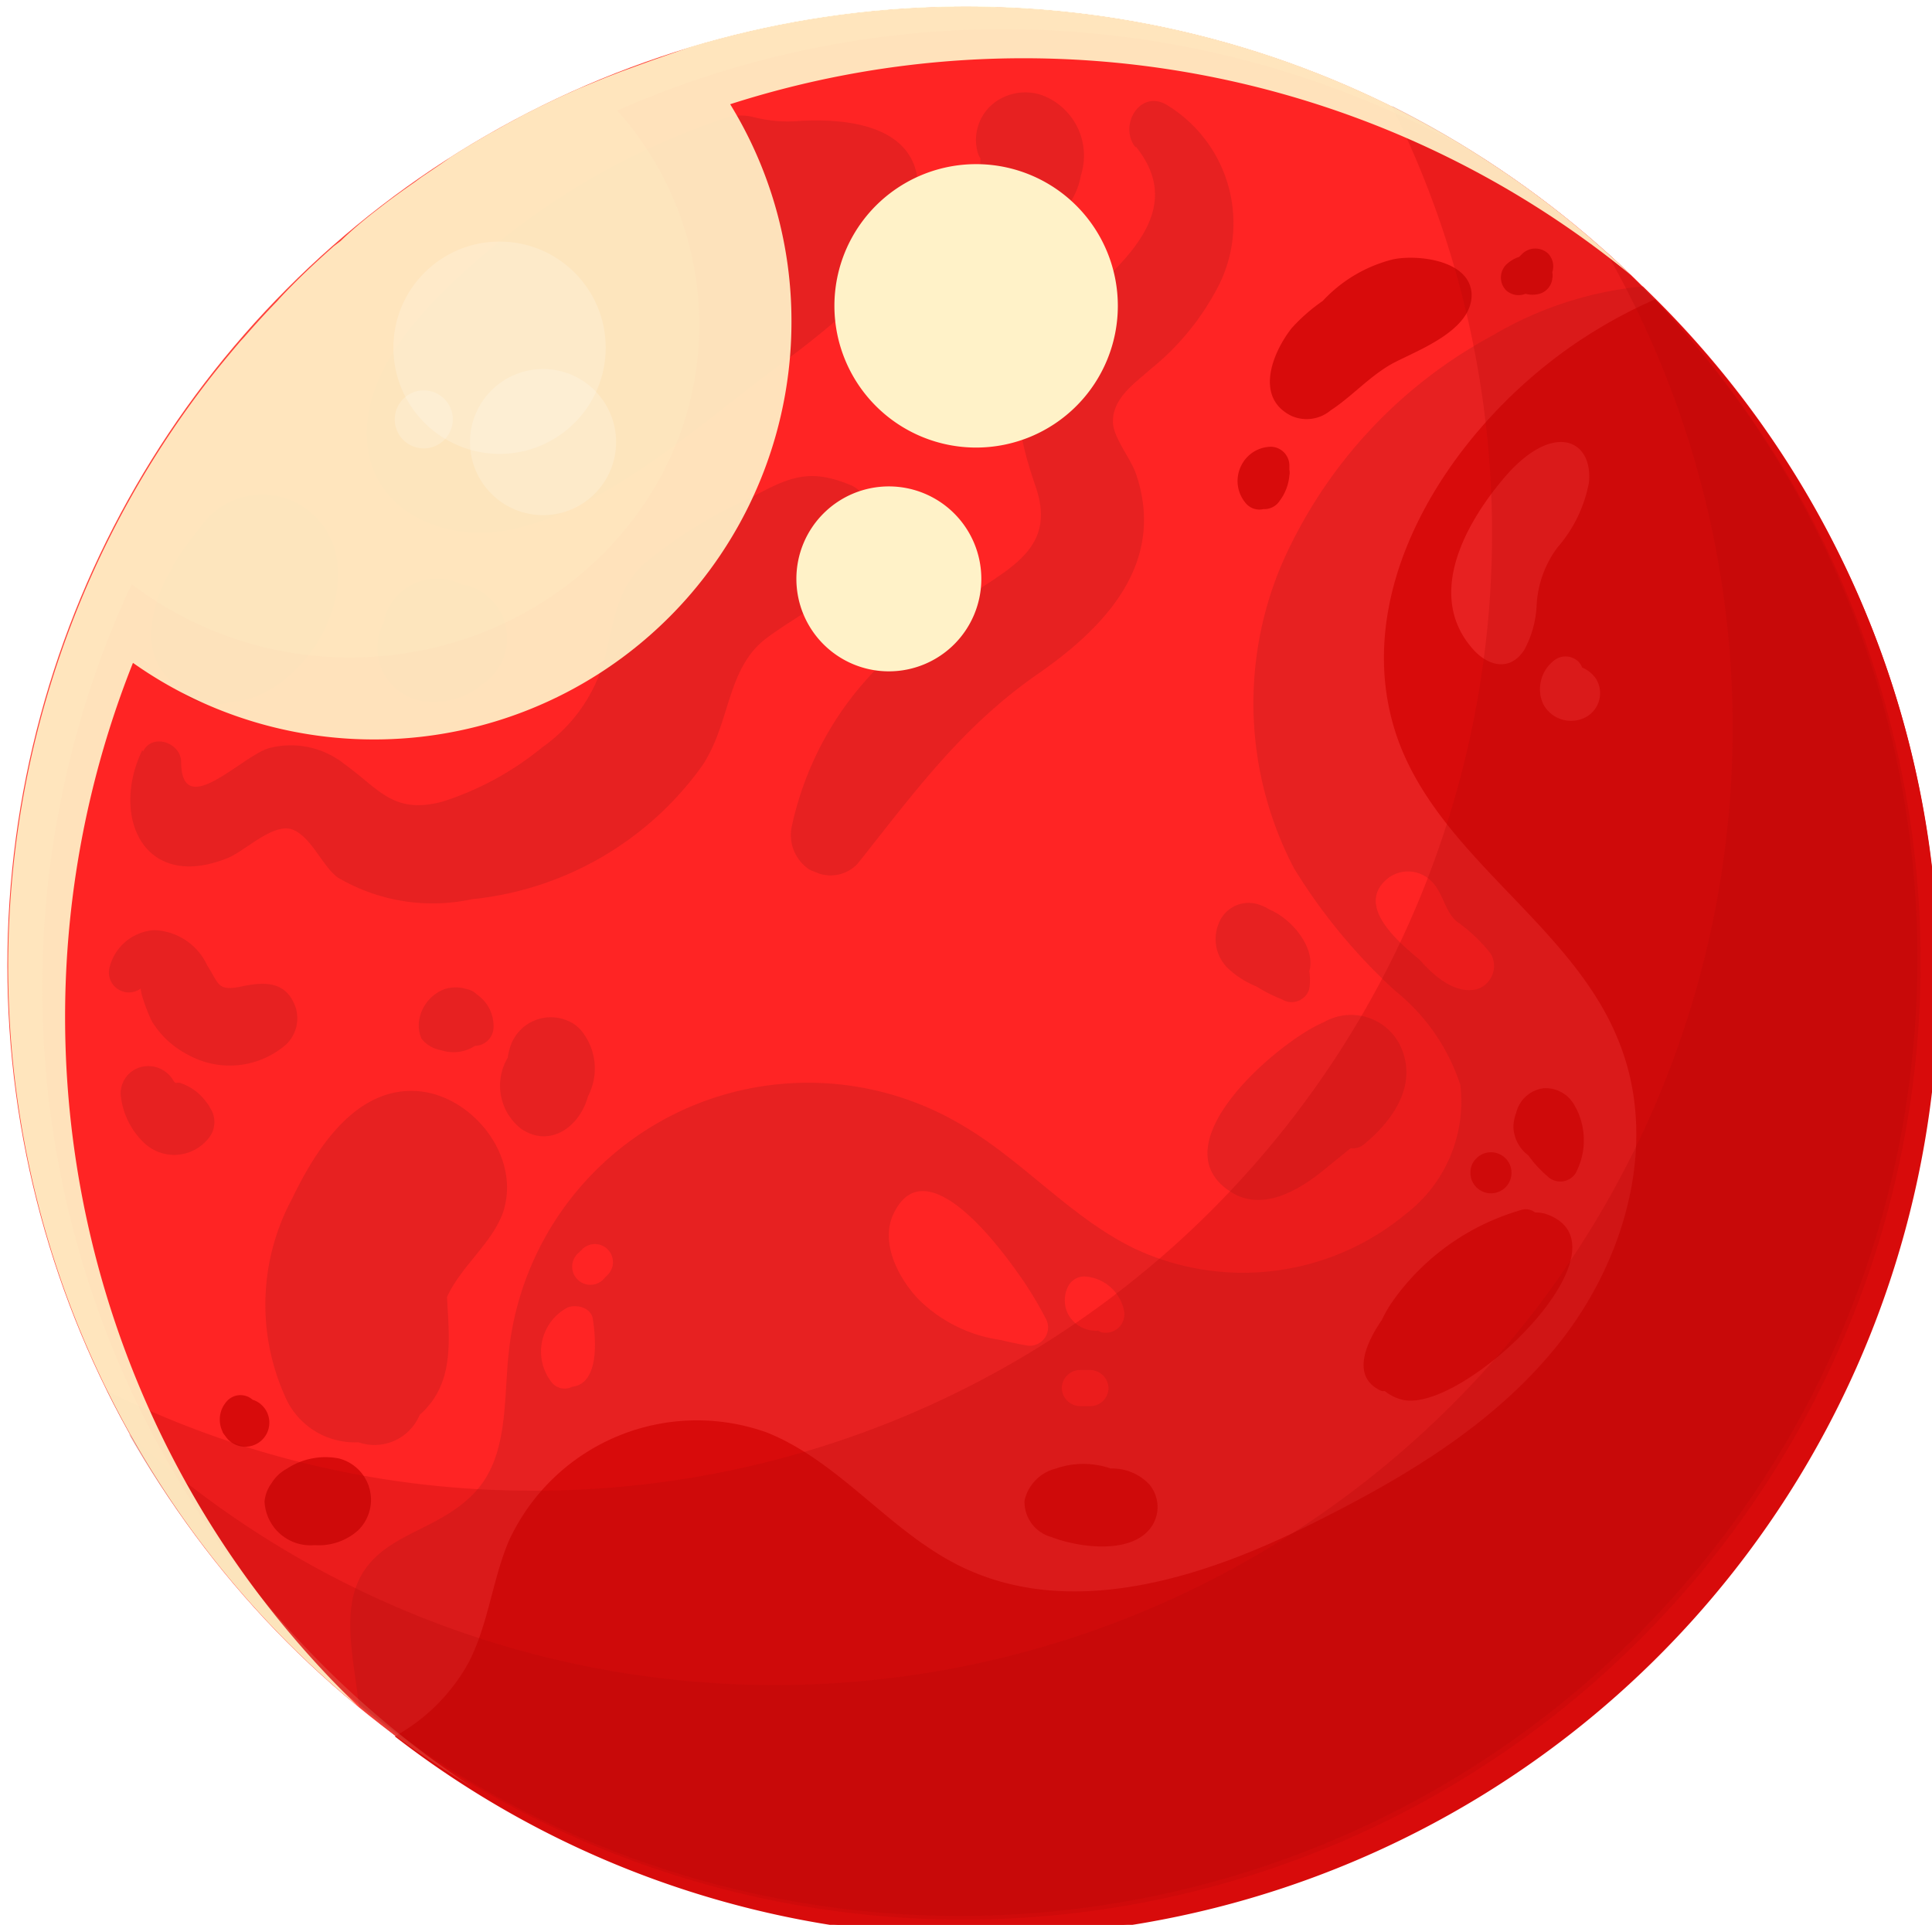 <svg xmlns="http://www.w3.org/2000/svg" xmlns:xlink="http://www.w3.org/1999/xlink" viewBox="0 0 70.62 70.36"><defs><style>.cls-1{mask:url(#mask);filter:url(#luminosity-noclip-4);}.cls-11,.cls-16,.cls-2,.cls-4,.cls-6{mix-blend-mode:multiply;}.cls-2{fill:url(#linear-gradient);}.cls-3{mask:url(#mask-2);filter:url(#luminosity-noclip-5);}.cls-4{fill:url(#linear-gradient-2);}.cls-5{mask:url(#mask-3);filter:url(#luminosity-noclip-6);}.cls-6{fill:url(#linear-gradient-3);}.cls-7{isolation:isolate;}.cls-8{fill:#ff2424;}.cls-9{fill:#e72121;}.cls-10{fill:#d80b0b;}.cls-11{fill:#b70909;opacity:0.28;}.cls-12,.cls-13,.cls-14{fill:#fff2c8;}.cls-12,.cls-13,.cls-17{mix-blend-mode:overlay;}.cls-12{opacity:0.92;}.cls-14{mix-blend-mode:lighten;opacity:0.14;}.cls-15{mask:url(#mask-4);}.cls-16{fill:url(#linear-gradient-4);}.cls-17{fill:#fff;opacity:0.19;}.cls-18{mask:url(#mask-5);}.cls-19,.cls-21{mix-blend-mode:hard-light;opacity:0.17;}.cls-19{fill:url(#linear-gradient-5);}.cls-20{mask:url(#mask-6);}.cls-21{fill:url(#linear-gradient-6);}.cls-22{filter:url(#luminosity-noclip-3);}.cls-23{filter:url(#luminosity-noclip-2);}.cls-24{filter:url(#luminosity-noclip);}</style><filter id="luminosity-noclip" x="0.27" y="-7890.2" width="70.09" height="32766" filterUnits="userSpaceOnUse" color-interpolation-filters="sRGB"><feFlood flood-color="#fff" result="bg"/><feBlend in="SourceGraphic" in2="bg"/></filter><mask id="mask" x="0.27" y="-7890.2" width="70.09" height="32766" maskUnits="userSpaceOnUse"><g class="cls-24"/></mask><linearGradient id="linear-gradient" x1="10.53" y1="10.26" x2="60.09" y2="59.82" gradientTransform="translate(54.57 -10.82) rotate(68)" gradientUnits="userSpaceOnUse"><stop offset="0"/><stop offset="1" stop-color="#fff"/></linearGradient><filter id="luminosity-noclip-2" x="0" y="-7890.2" width="70.54" height="32766" filterUnits="userSpaceOnUse" color-interpolation-filters="sRGB"><feFlood flood-color="#fff" result="bg"/><feBlend in="SourceGraphic" in2="bg"/></filter><mask id="mask-2" x="0" y="-7890.2" width="70.54" height="32766" maskUnits="userSpaceOnUse"><g class="cls-23"/></mask><linearGradient id="linear-gradient-2" x1="167.11" y1="-84.86" x2="194.18" y2="-43.18" gradientTransform="translate(-153.92 45.31) rotate(19.52)" gradientUnits="userSpaceOnUse"><stop offset="0.24"/><stop offset="0.38" stop-color="#030303"/><stop offset="0.48" stop-color="#0d0d0d"/><stop offset="0.56" stop-color="#1d1d1d"/><stop offset="0.65" stop-color="#343434"/><stop offset="0.73" stop-color="#515151"/><stop offset="0.8" stop-color="#767676"/><stop offset="0.87" stop-color="#a1a1a1"/><stop offset="0.94" stop-color="#d1d1d1"/><stop offset="1" stop-color="#fff"/></linearGradient><filter id="luminosity-noclip-3" x="9.67" y="-7890.2" width="60.95" height="32766" filterUnits="userSpaceOnUse" color-interpolation-filters="sRGB"><feFlood flood-color="#fff" result="bg"/><feBlend in="SourceGraphic" in2="bg"/></filter><mask id="mask-3" x="9.67" y="-7890.2" width="60.95" height="32766" maskUnits="userSpaceOnUse"><g class="cls-22"/></mask><linearGradient id="linear-gradient-3" x1="-167.69" y1="81.11" x2="-140.62" y2="122.79" gradientTransform="matrix(0.92, -0.38, 0.38, 0.92, 147.61, -112)" xlink:href="#linear-gradient-2"/><filter id="luminosity-noclip-4" x="0.27" y="0" width="70.09" height="70.09" filterUnits="userSpaceOnUse" color-interpolation-filters="sRGB"><feFlood flood-color="#fff" result="bg"/><feBlend in="SourceGraphic" in2="bg"/></filter><mask id="mask-4" x="0.27" y="0" width="70.09" height="70.09" maskUnits="userSpaceOnUse"><g class="cls-1"><circle class="cls-2" cx="35.31" cy="35.04" r="35.04" transform="translate(-10.41 54.65) rotate(-68)"/></g></mask><linearGradient id="linear-gradient-4" x1="10.53" y1="10.26" x2="60.09" y2="59.82" gradientTransform="translate(54.57 -10.82) rotate(68)" gradientUnits="userSpaceOnUse"><stop offset="0" stop-color="red"/><stop offset="1" stop-color="#930005"/></linearGradient><filter id="luminosity-noclip-5" x="0" y="20.62" width="70.54" height="49.68" filterUnits="userSpaceOnUse" color-interpolation-filters="sRGB"><feFlood flood-color="#fff" result="bg"/><feBlend in="SourceGraphic" in2="bg"/></filter><mask id="mask-5" x="0" y="20.62" width="70.54" height="49.68" maskUnits="userSpaceOnUse"><g class="cls-3"><path class="cls-4" d="M67.45,20.62A35.27,35.27,0,0,1,0,35.84,35.27,35.27,0,1,0,67.45,20.62Z"/></g></mask><linearGradient id="linear-gradient-5" x1="167.11" y1="-84.86" x2="194.18" y2="-43.18" gradientTransform="translate(-153.92 45.31) rotate(19.52)" gradientUnits="userSpaceOnUse"><stop offset="0.24" stop-color="#fff"/><stop offset="0.92" stop-color="#fff"/><stop offset="1" stop-color="#fff"/></linearGradient><filter id="luminosity-noclip-6" x="9.67" y="2.85" width="60.95" height="67.51" filterUnits="userSpaceOnUse" color-interpolation-filters="sRGB"><feFlood flood-color="#fff" result="bg"/><feBlend in="SourceGraphic" in2="bg"/></filter><mask id="mask-6" x="9.67" y="2.85" width="60.95" height="67.51" maskUnits="userSpaceOnUse"><g class="cls-5"><path class="cls-6" d="M49.63,2.85a35.27,35.27,0,0,1-40,56.43,35.27,35.27,0,1,0,40-56.43Z"/></g></mask><linearGradient id="linear-gradient-6" x1="-167.69" y1="81.11" x2="-140.62" y2="122.79" gradientTransform="matrix(0.92, -0.38, 0.38, 0.92, 147.61, -112)" xlink:href="#linear-gradient-5"/></defs><g class="cls-7"><g id="Layer_2" data-name="Layer 2"><g id="Layer_1-2" data-name="Layer 1"><circle class="cls-8" cx="35.31" cy="35.29" r="35.04"/><path class="cls-9" d="M60.05,10.47a13.22,13.22,0,0,0-5.47,1.78,17.46,17.46,0,0,0-7.71,8.33,13,13,0,0,0,.43,11.16A20.73,20.73,0,0,0,51,36.22a7.32,7.32,0,0,1,2.38,3.44,5.18,5.18,0,0,1-2,4.72,9.32,9.32,0,0,1-9.91,1.26c-2.33-1.13-4.06-3.2-6.3-4.51A11,11,0,0,0,18.6,49.4c-.2,1.8,0,3.84-1.26,5.17s-3.06,1.45-4,2.8-.39,3.3-.22,5A35,35,0,0,0,60.05,10.47Z"/><path class="cls-10" d="M60.5,10.94a18.38,18.38,0,0,0-2.91,1.61c-4.79,3.27-8.52,9.36-6.39,14.75,1.68,4.21,6.38,6.63,8,10.84,1.41,3.58.25,7.79-2.11,10.83S51.37,54,47.91,55.72c-4,2-8.79,3.49-12.79,1.54-2.59-1.26-4.4-3.81-7.07-4.89a7.57,7.57,0,0,0-9.47,4c-.59,1.43-.73,3-1.45,4.4a6.87,6.87,0,0,1-2.7,2.7A35,35,0,0,0,60.5,10.94Z"/><path class="cls-9" d="M58.08,17.64c.16-1.59-1.33-2.27-3.12-.15-1.38,1.63-2.88,4.29-1.1,6.26.55.61,1.35.8,1.86,0a3.77,3.77,0,0,0,.45-1.65A3.84,3.84,0,0,1,56.94,20,5,5,0,0,0,58.08,17.64Z"/><path class="cls-9" d="M58.35,24.83a1.13,1.13,0,0,0-.52-.43.55.55,0,0,0-.14-.22.68.68,0,0,0-.93,0,1.32,1.32,0,0,0-.35,1.56,1.15,1.15,0,0,0,1.38.55A1,1,0,0,0,58.35,24.83Z"/><path class="cls-9" d="M15.32,39.89c-2.3-.21-3.77,2.11-4.64,3.92A8.17,8.17,0,0,0,10.4,51a2.77,2.77,0,0,0,2.7,1.72,1.79,1.79,0,0,0,2.24-1c1.29-1.14,1.08-2.73,1-4.31.52-1.14,1.64-1.95,2.05-3.1C19.06,42.27,17.27,40.07,15.32,39.89Z"/><path class="cls-9" d="M51.27,38.43a2,2,0,0,0-2.89-1.06c-1.57.65-6,4.37-3.49,6.13,1.2.87,2.62,0,3.58-.8l.9-.73a.64.64,0,0,0,.51-.16C50.86,41,51.76,39.77,51.27,38.43Z"/><path class="cls-9" d="M45.93,36.06a5.41,5.41,0,0,0,.93.47.67.67,0,0,0,1-.39,2.31,2.31,0,0,0,0-.64c.24-.81-.59-1.89-1.47-2.26a1.69,1.69,0,0,0-.46-.2,1.17,1.17,0,0,0-1.38.71,1.49,1.49,0,0,0,.35,1.66A3.38,3.38,0,0,0,45.93,36.06Z"/><path class="cls-9" d="M21.22,37.64a1.43,1.43,0,0,0-.23-.2,1.56,1.56,0,0,0-2.37.93,1.5,1.5,0,0,0-.06.29,2,2,0,0,0,.5,2.61c1.07.71,2.14-.11,2.43-1.19A2.19,2.19,0,0,0,21.22,37.64Z"/><path class="cls-9" d="M17.43,36.35a.67.67,0,0,0-.36-.19,1.31,1.31,0,0,0-.83,0,1.46,1.46,0,0,0-.89,1,1.19,1.19,0,0,0,.06.81,1.16,1.16,0,0,0,.72.42,1.43,1.43,0,0,0,1.23-.16.69.69,0,0,0,.68-.67A1.4,1.4,0,0,0,17.43,36.35Z"/><path class="cls-8" d="M37.31,46.68l-.1-.14c-1.33-1.89-3.53-4.28-4.54-2.19-.52,1.06.17,2.37.9,3.14a5.32,5.32,0,0,0,3,1.49c.3.07.6.14.9.19a.67.67,0,0,0,.74-1A13.3,13.3,0,0,0,37.31,46.68Z"/><path class="cls-8" d="M39.64,46.66a.66.66,0,0,0-.58.33,1.12,1.12,0,0,0,0,1.08,1.14,1.14,0,0,0,.92.57.38.38,0,0,0,.15,0l.13.06a.68.68,0,0,0,.82-.82A1.56,1.56,0,0,0,39.64,46.66Z"/><path class="cls-8" d="M39.86,50.08l-.39,0a.67.67,0,0,0-.66.66.68.68,0,0,0,.66.66l.39,0a.67.67,0,0,0,.66-.66A.68.68,0,0,0,39.86,50.08Z"/><path class="cls-8" d="M20.7,47.82a1.82,1.82,0,0,0-.51,2.74.61.61,0,0,0,.73.13c1-.12.86-1.76.75-2.47C21.61,47.77,21,47.65,20.7,47.82Z"/><path class="cls-8" d="M21.24,45.71l-.13.12a.66.66,0,0,0,.94.94l.12-.13a.66.66,0,1,0-.93-.93Z"/><path class="cls-8" d="M54.49,34.86a5.93,5.93,0,0,0-1.26-1.19c-.43-.4-.47-1-.88-1.43a1.21,1.21,0,0,0-1.6-.15c-1.27,1,.4,2.37,1.15,3,.58.67,1.34,1.25,2.08,1.07A.89.89,0,0,0,54.49,34.86Z"/><path class="cls-10" d="M38.42,56.18c1,.39,2.94.66,3.66-.36A1.28,1.28,0,0,0,42,54.25a1.86,1.86,0,0,0-1.4-.57,3.05,3.05,0,0,0-2,0,1.56,1.56,0,0,0-1.15,1.17A1.33,1.33,0,0,0,38.42,56.18Z"/><path class="cls-10" d="M47.2,15.2A1.37,1.37,0,0,0,48.64,15c.75-.49,1.36-1.18,2.15-1.65s3.07-1.2,3-2.63c-.09-1.23-2-1.42-2.87-1.24A5.23,5.23,0,0,0,48.35,11,6.47,6.47,0,0,0,47.21,12C46.5,12.91,45.86,14.53,47.2,15.2Z"/><path class="cls-10" d="M46.18,18.61a.67.67,0,0,0,.6-.31,1.79,1.79,0,0,0,.35-.92.5.5,0,0,0,0-.21V17a.69.69,0,0,0-.66-.67,1.23,1.23,0,0,0-1.1.69,1.25,1.25,0,0,0,.18,1.39A.65.65,0,0,0,46.18,18.61Z"/><path class="cls-10" d="M55.76,10.74a1,1,0,0,0,.51,0,.65.65,0,0,0,.47-.55.63.63,0,0,0,0-.24.68.68,0,0,0-.15-.68.69.69,0,0,0-.94,0l-.12.12a1.24,1.24,0,0,0-.48.29.67.67,0,0,0,0,.93A.68.68,0,0,0,55.76,10.74Z"/><path class="cls-10" d="M12.38,53.31a2.57,2.57,0,0,0-1.9.38,1.45,1.45,0,0,0-.55.52,1.35,1.35,0,0,0-.26.67,1.68,1.68,0,0,0,1.83,1.6,2.15,2.15,0,0,0,1.6-.55A1.56,1.56,0,0,0,12.38,53.31Z"/><path class="cls-10" d="M9.25,51.18a.67.67,0,0,0-.92,0,1,1,0,0,0-.2,1.14.24.24,0,0,0,.06.11l.05.07.07.09a.88.88,0,1,0,.94-1.42Z"/><path class="cls-10" d="M50.91,47.56a4.48,4.48,0,0,0-.4.69c-.77,1.12-1,2.17,0,2.6l.11,0a1.64,1.64,0,0,0,.62.31c2.2.58,8.64-5.6,5.28-6.78a1.31,1.31,0,0,0-.41-.06.55.55,0,0,0-.54-.08A8.68,8.68,0,0,0,50.91,47.56Z"/><path class="cls-10" d="M55.86,42.23l.21.27a5.07,5.07,0,0,0,.52.52.67.67,0,0,0,1-.13,2.56,2.56,0,0,0,.14-2.11,1.77,1.77,0,0,0-.16-.34,1.2,1.2,0,0,0-1.15-.66,1.19,1.19,0,0,0-1,.9.09.09,0,0,0,0,0,1.51,1.51,0,0,0-.1.53A1.36,1.36,0,0,0,55.86,42.23Z"/><path class="cls-10" d="M53.94,43.37a.75.75,0,1,0,0-1,.69.69,0,0,0-.19.49A.73.73,0,0,0,53.94,43.37Z"/><path class="cls-9" d="M29.23,4.42a5.08,5.08,0,0,1-1.69-.14,1.83,1.83,0,0,0-1.1.06,26.48,26.48,0,0,0-8.2,4.5c-2,1.65-4.89,4.22-4.83,7.08s3,4,5.44,3.4c3.27-.77,6.4-3.5,9-5.49,2-1.51,5.48-3.91,5.7-6.66C33.74,4.75,31.35,4.3,29.23,4.42Z"/><path class="cls-9" d="M7.32,19.28a13,13,0,0,0-.83,1.12l-.06.1-.12.19,0,.06a4.92,4.92,0,0,0-.79,2.41,2.33,2.33,0,0,0,.76,1.78,2.08,2.08,0,0,0,1.6.81,1.92,1.92,0,0,0,.55-.08c2.81-.19,5.22-4.52,3.16-6.72A2.74,2.74,0,0,0,7.32,19.28Z"/><path class="cls-9" d="M17.11,21.41l-.26-.05a2,2,0,0,0-.35-.14,2,2,0,0,0-2.45,1.39.38.38,0,0,0,0,.1,2,2,0,0,0,0,1.95,2,2,0,0,0,1.71,1,2.75,2.75,0,0,0,1.6-.44,2.23,2.23,0,0,0,.24-.19,2,2,0,0,0,.92-1.95A2,2,0,0,0,17.11,21.41Z"/><path class="cls-9" d="M38.09,3.48a1.88,1.88,0,0,0-1.59.17,1.71,1.71,0,0,0-.79,1.81.79.79,0,0,0,.13.33,2.8,2.8,0,0,0,.64,2,1.68,1.68,0,0,0,2.33,0,2.68,2.68,0,0,0,.7-1.38A2.36,2.36,0,0,0,38.09,3.48Z"/><path class="cls-9" d="M34.32,10.32c-.66.51-1.73,1.09-1.86,2a1.39,1.39,0,0,0-.12.61,1.36,1.36,0,0,0,1,1.28,1.75,1.75,0,0,0,.82,0l.22-.09a2.11,2.11,0,0,0,1.11-.68l.68-.75a1.53,1.53,0,0,0,.12-2A1.49,1.49,0,0,0,34.32,10.32Z"/><path class="cls-9" d="M5.2,27.42c-1.17,2.44.06,5.17,3.11,3.95.62-.24,1.67-1.3,2.37-1.05s1.13,1.4,1.69,1.77a6.83,6.83,0,0,0,4.88.78A11.81,11.81,0,0,0,25.66,28c1.06-1.57.88-3.58,2.38-4.69,1.67-1.23,3.75-2,3.86-4.27a1.45,1.45,0,0,0-.74-1.28c-1.53-.65-2.25-.36-3.69.42a16.73,16.73,0,0,0-4,2.49c-1,1-1.05,2.24-1.41,3.54a5.8,5.8,0,0,1-2.23,3.1,11,11,0,0,1-3.68,2c-1.79.46-2.29-.47-3.56-1.38a3.14,3.14,0,0,0-2.73-.59c-1,.26-3.22,2.71-3.24.51,0-.7-1.06-1.07-1.39-.38Z"/><path class="cls-9" d="M41.51,5.35c2.33,2.87-1.71,5.07-3.2,6.9s-1.17,3.44-.45,5.55c.66,1.94-.51,2.73-2,3.69a23.26,23.26,0,0,0-2.91,2.12,11.77,11.77,0,0,0-4,6.56,1.51,1.51,0,0,0,.66,1.63l.35.14a1.36,1.36,0,0,0,1.39-.37c2.12-2.67,3.84-5.05,6.68-7,2.45-1.72,4.59-4.05,3.49-7.26-.19-.55-.84-1.33-.84-1.9,0-.87.8-1.4,1.37-1.91a9.48,9.48,0,0,0,2.52-3.11,5.06,5.06,0,0,0-1.88-6.53c-1-.65-1.83.73-1.18,1.53Z"/><path class="cls-9" d="M5.16,36.08c-.1.08.29,1.09.42,1.3a3.35,3.35,0,0,0,1.3,1.18,3.14,3.14,0,0,0,3.6-.4,1.33,1.33,0,0,0,.34-1.29c-.32-1-1.11-1-2-.81S8,35.94,7.58,35.3A2.22,2.22,0,0,0,5.64,34,1.8,1.8,0,0,0,4,35.38a.73.73,0,0,0,1.21.7Z"/><path class="cls-9" d="M4.41,40a2.8,2.8,0,0,0,.81,1.73,1.6,1.6,0,0,0,2.36-.07.94.94,0,0,0,0-1.29c.24.28-.1-.17-.13-.2a1.87,1.87,0,0,0-.89-.59l-.08,0c-.1,0-.1,0,0,0h0l-.07,0c-.09-.06-.1-.06,0,0s.07.06,0,0l-.06-.06c.08.12.09.12,0,0A1.06,1.06,0,0,0,5.17,39a1,1,0,0,0-.76,1Z"/><path class="cls-11" d="M50.87,3.89a35,35,0,0,1-31.4,50.6A34.87,34.87,0,0,1,3.91,50.84a35,35,0,1,0,47-46.95Z"/><path class="cls-11" d="M58.71,9.21a35,35,0,0,1-54,43.21,35,35,0,1,0,54-43.21Z"/><path class="cls-12" d="M59.61,10.05A35,35,0,0,0,25.17,1.74L24.43,2l-.6.21-1.13.41-.57.22-1,.41-.71.32-.73.35-.53.27c-.37.2-.73.39-1.09.6-.16.08-.31.17-.46.26-.38.22-.76.45-1.13.69L16.11,6l-.71.48-.23.17c-.43.3-.85.6-1.26.92l-.31.24c-.39.31-.77.63-1.15,1L12.2,9c-.7.62-1.38,1.26-2,1.93l-.06.07c-.42.43-.82.87-1.21,1.32l-.13.14c-.4.47-.8.95-1.18,1.44A35,35,0,0,0,13.12,62.4,35,35,0,0,1,4.86,24.23,15.26,15.26,0,0,0,28.93,11.76a15.12,15.12,0,0,0-2.24-7.95,35.06,35.06,0,0,1,32.92,6.24Z"/><path class="cls-13" d="M30.5,11.19A5.18,5.18,0,1,0,35.68,6,5.18,5.18,0,0,0,30.5,11.19Z"/><path class="cls-13" d="M29.11,21.16a3.38,3.38,0,1,0,3.38-3.38A3.38,3.38,0,0,0,29.11,21.16Z"/><path class="cls-14" d="M54.59,6A34.93,34.93,0,0,0,17.67,5l-.4.23c-.31.18-.61.38-.91.57l-.47.3-.85.6-.48.34c-.28.2-.55.41-.82.62s-.31.25-.47.37l-.78.66L12,9.09l-.76.7-.43.41-.73.73-.39.42c-.24.25-.48.51-.71.78l-.37.42c-.23.27-.46.54-.68.82l-.33.42c-.22.29-.45.58-.66.88l-.29.4c-.22.31-.43.62-.64.94-.09.12-.17.25-.25.38-.21.33-.42.66-.62,1-.07.11-.13.22-.19.33-.21.37-.42.73-.62,1.1l-.12.23A35.07,35.07,0,0,0,17.3,65.35a35,35,0,0,1-12.49-44,13.13,13.13,0,0,0,8,2.68c7,0,12.75-5.44,12.75-12.15a11.75,11.75,0,0,0-3-7.84A35,35,0,0,1,54.59,6Z"/><g class="cls-15"><circle class="cls-16" cx="35.31" cy="35.04" r="35.04" transform="translate(-10.41 54.65) rotate(-68)"/></g><circle class="cls-17" cx="18.26" cy="12.71" r="3.88"/><path class="cls-17" d="M14.43,15.33a1.06,1.06,0,1,0,1.06-1.06A1.06,1.06,0,0,0,14.43,15.33Z"/><circle class="cls-17" cx="19.85" cy="16.16" r="2.67"/><g class="cls-18"><path class="cls-19" d="M67.45,20.62A35.27,35.27,0,0,1,0,35.84,35.27,35.27,0,1,0,67.45,20.62Z"/></g><g class="cls-20"><path class="cls-21" d="M49.63,2.85a35.27,35.27,0,0,1-40,56.43,35.27,35.27,0,1,0,40-56.43Z"/></g><path class="cls-17" d="M63.86,15A35,35,0,0,1,5.91,54.35,35,35,0,1,0,63.86,15Z"/></g></g></g></svg>